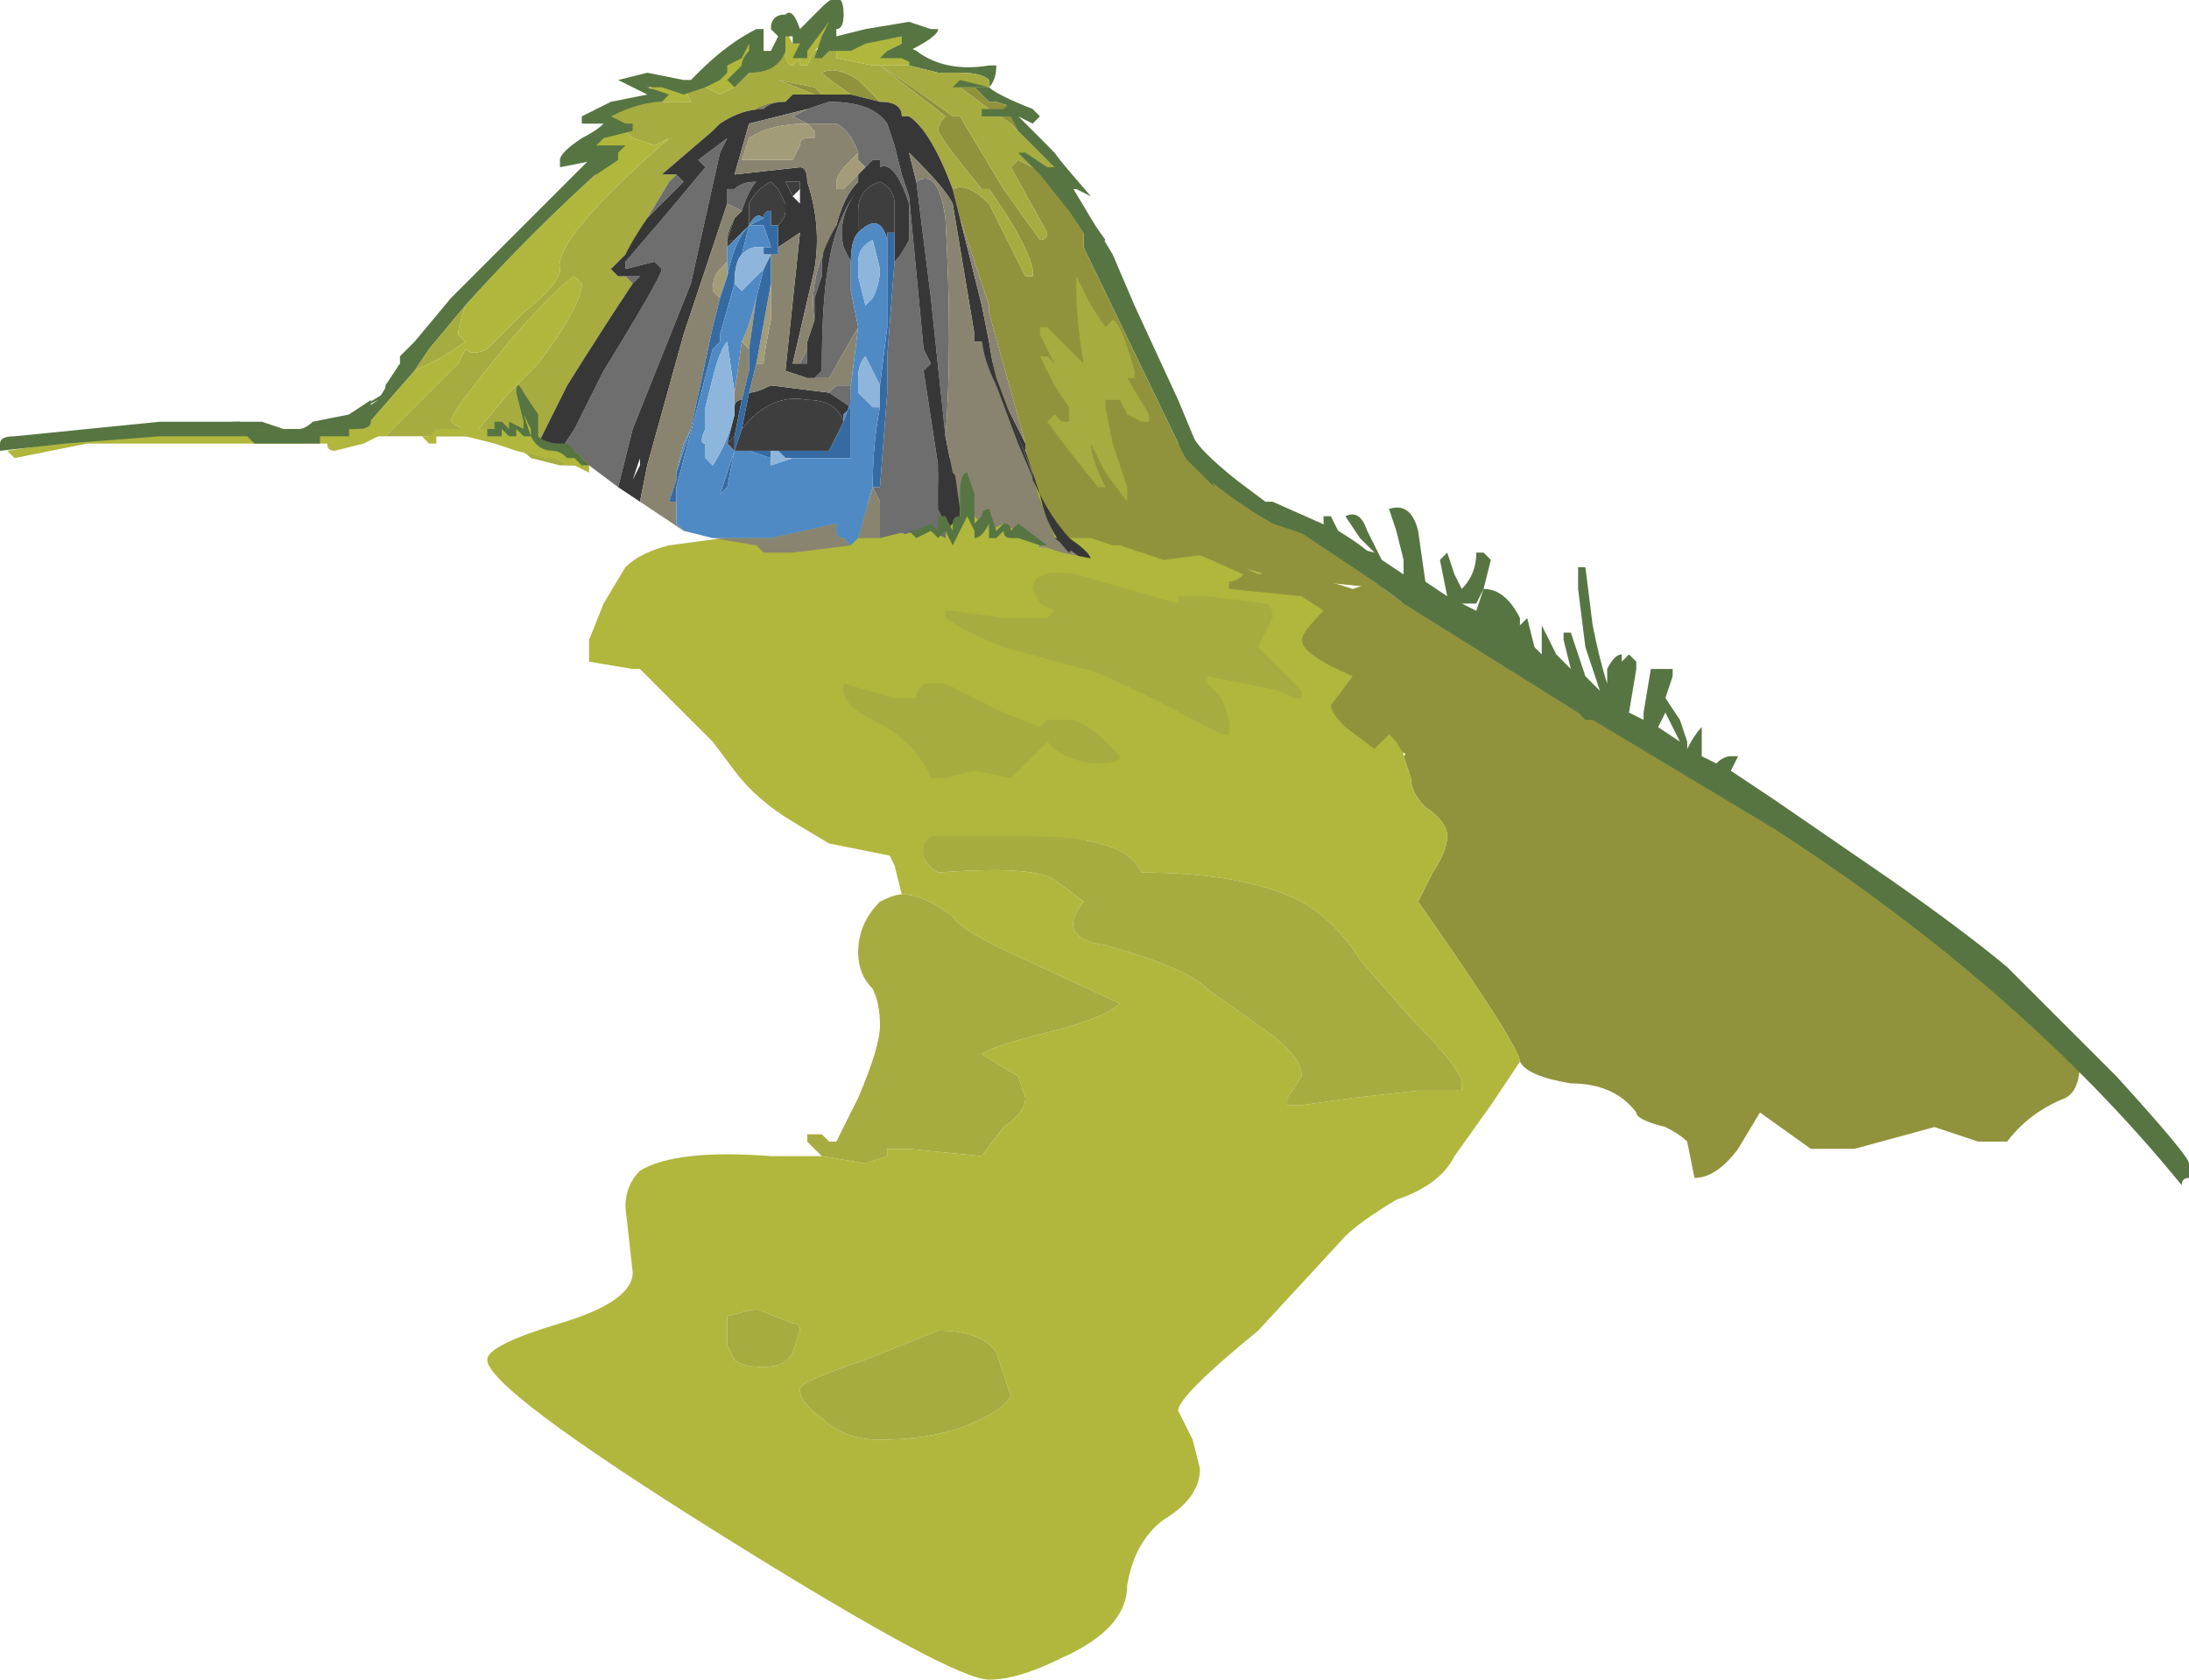 <?xml version="1.0" encoding="UTF-8" standalone="no"?>
<svg xmlns:ffdec="https://www.free-decompiler.com/flash" xmlns:xlink="http://www.w3.org/1999/xlink" ffdec:objectType="frame" height="80.85px" width="105.35px" xmlns="http://www.w3.org/2000/svg">
  <g transform="matrix(1.0, 0.0, 0.0, 1.0, 16.8, 1.75)">
    <use ffdec:characterId="255" height="11.55" transform="matrix(7.0, 0.0, 0.0, 7.0, -16.8, -1.75)" width="15.05" xlink:href="#shape0"/>
  </g>
  <defs>
    <g id="shape0" transform="matrix(1.0, 0.0, 0.0, 1.0, 2.4, 0.25)">
      <path d="M6.65 3.75 L7.05 4.6 Q7.05 4.8 7.0 4.9 L4.55 5.7 3.8 5.65 3.3 5.55 3.05 5.4 Q2.8 5.25 2.65 5.05 L2.5 4.85 2.35 4.7 Q2.1 4.45 2.0 4.35 L1.95 4.35 1.65 4.3 Q1.65 4.25 1.65 4.15 L1.75 3.9 1.9 3.65 Q2.0 3.55 2.2 3.5 L2.95 3.4 3.8 3.15 3.75 3.4 3.9 3.45 4.1 3.5 Q4.15 3.5 4.15 3.45 L4.05 3.05 4.05 3.0 4.15 3.0 4.2 3.35 Q4.25 3.4 4.3 3.45 L4.65 3.5 Q4.75 3.5 5.05 3.6 4.85 3.3 4.75 3.3 L4.3 3.05 4.2 3.05 4.2 3.0 4.3 3.0 4.85 3.2 5.85 3.4 5.7 3.45 5.95 3.6 6.3 3.7 6.65 3.75" fill="#b0b73c" fill-rule="evenodd" stroke="none"/>
      <path d="M5.85 3.4 L5.65 3.0 5.65 2.9 Q5.65 2.8 5.95 3.05 L6.4 3.35 6.85 3.5 7.15 3.8 6.65 3.75 6.3 3.7 5.95 3.6 5.7 3.45 5.85 3.4" fill="#91933c" fill-rule="evenodd" stroke="none"/>
      <path d="M4.15 3.0 L4.15 2.95 Q4.15 2.9 4.2 2.95 L4.2 3.0 4.2 3.05 4.3 3.05 4.75 3.3 Q4.85 3.3 5.05 3.6 4.75 3.5 4.65 3.5 L4.3 3.45 Q4.25 3.4 4.2 3.35 L4.15 3.0" fill="#898470" fill-rule="evenodd" stroke="none"/>
      <path d="M3.8 3.15 L4.05 3.0 4.05 3.05 4.15 3.45 Q4.15 3.5 4.1 3.5 L3.9 3.45 3.75 3.4 3.8 3.15" fill="#6e6e6e" fill-rule="evenodd" stroke="none"/>
      <path d="M1.35 2.8 L1.6 2.9 1.65 2.9 1.65 2.95 1.45 2.95 1.25 2.9 Q1.15 2.8 1.05 2.8 L0.9 2.75 Q0.85 2.7 0.95 2.7 L1.05 2.75 1.1 2.7 1.35 2.8" fill="#a7ac40" fill-rule="evenodd" stroke="none"/>
      <path d="M4.35 2.0 Q4.45 2.4 4.65 2.85 L4.95 3.45 Q5.1 3.55 5.1 3.6 L5.05 3.6 4.85 3.45 4.75 3.25 4.45 2.45 4.35 2.1 4.35 2.0 M4.15 2.9 L4.2 3.25 4.2 3.4 4.15 3.4 4.1 3.45 4.1 3.35 4.05 3.25 4.05 2.9 4.15 2.9 M1.95 2.95 L2.0 2.85 2.0 2.9 1.95 3.0 1.95 2.95" fill="#373737" fill-rule="evenodd" stroke="none"/>
      <path d="M-0.9 2.7 L-0.1 2.7 0.0 2.7 0.1 2.65 0.25 2.65 0.3 2.7 0.1 2.8 -0.1 2.85 Q-0.15 2.85 -0.15 2.8 L-1.8 2.8 -2.3 2.9 -2.35 2.85 -1.35 2.7 -0.9 2.7" fill="#b0b73c" fill-rule="evenodd" stroke="none"/>
      <path d="M0.15 2.55 L0.15 2.55 0.05 2.6 0.1 2.6 -0.1 2.7 -0.9 2.7 -0.85 2.65 -0.8 2.7 -0.8 2.65 -0.6 2.65 -0.45 2.7 -0.35 2.7 Q-0.3 2.7 -0.25 2.65 L0.0 2.6 0.25 2.45 0.2 2.5 0.1 2.55 0.15 2.55 M-0.1 2.7 L-0.05 2.7 0.05 2.7 0.1 2.65 0.0 2.7 -0.1 2.7" fill="#577542" fill-rule="evenodd" stroke="none"/>
      <path d="M3.3 0.0 L3.5 0.05 3.4 0.05 3.3 0.05 3.3 0.0 M3.8 0.05 L3.9 0.1 Q4.1 0.25 4.4 0.2 L4.45 0.2 Q4.45 0.3 4.4 0.35 4.45 0.4 4.7 0.5 L4.75 0.55 4.7 0.6 4.6 0.55 4.85 0.8 5.0 1.0 4.95 1.0 5.25 1.5 5.4 1.85 5.7 2.5 5.95 3.1 5.75 2.9 5.05 1.45 5.05 1.35 4.8 0.95 4.95 0.95 4.75 0.8 4.65 0.7 Q4.55 0.6 4.6 0.5 L4.45 0.45 4.4 0.45 Q4.35 0.4 4.3 0.35 L4.4 0.35 4.4 0.3 Q4.35 0.25 4.2 0.25 L4.1 0.25 4.05 0.25 3.85 0.2 3.85 0.15 3.8 0.05 M0.1 2.7 L0.0 2.65 0.05 2.6 0.2 2.5 0.35 2.25 0.35 2.2 0.45 2.1 0.7 1.8 1.7 0.8 1.75 0.9 Q1.25 1.35 0.8 1.85 L0.55 2.15 0.45 2.3 0.1 2.7 M2.35 0.35 L2.5 0.3 2.4 0.35 2.35 0.35 M2.8 0.15 L3.0 0.1 2.85 0.15 2.8 0.15 M3.05 0.05 L3.1 0.05 3.05 0.05" fill="#577542" fill-rule="evenodd" stroke="none"/>
      <path d="M5.75 2.9 Q5.7 2.9 5.7 3.0 L5.75 3.05 5.75 3.1 6.0 3.55 5.6 3.6 Q5.45 3.55 5.3 3.5 L5.25 3.5 5.1 3.45 4.95 3.45 4.85 3.35 4.75 3.15 4.65 2.85 4.65 2.8 4.4 1.9 4.4 1.85 4.2 1.25 4.15 1.05 Q4.25 1.0 4.4 1.15 L4.65 1.65 4.7 1.65 4.7 1.6 Q4.65 1.4 4.4 1.05 L4.35 1.05 Q4.1 0.75 4.05 0.65 4.05 0.6 4.1 0.55 L3.65 0.2 Q3.95 0.4 4.15 0.55 L4.2 0.55 4.5 1.05 4.75 1.4 Q4.8 1.4 4.8 1.35 L4.55 0.9 4.6 0.85 4.8 0.95 Q4.85 0.95 4.85 0.9 L4.75 0.8 4.95 0.95 4.8 0.95 5.05 1.35 5.05 1.45 5.75 2.9 M4.3 0.35 Q4.35 0.4 4.4 0.45 L4.45 0.45 4.6 0.5 Q4.55 0.6 4.65 0.7 L4.55 0.6 4.4 0.5 4.2 0.35 4.3 0.35 M4.1 0.25 L4.05 0.25 4.1 0.25 M3.45 0.4 Q3.3 0.3 3.25 0.25 3.35 0.2 3.5 0.3 L3.65 0.45 3.45 0.4 M3.2 0.4 L2.95 0.3 3.2 0.35 3.25 0.4 3.2 0.4 M4.7 3.05 L4.7 3.0 4.7 3.05" fill="#91933c" fill-rule="evenodd" stroke="none"/>
      <path d="M5.25 3.5 L5.1 3.45 5.25 3.5 M4.95 3.45 L4.85 3.45 4.75 3.2 4.7 3.05 4.75 3.15 4.85 3.35 4.95 3.45 M1.3 2.8 L1.25 2.8 1.0 2.75 0.25 2.75 0.75 2.25 0.8 2.15 Q0.85 2.2 0.95 2.15 L1.2 1.9 Q1.45 1.7 1.45 1.6 1.4 1.4 2.2 0.7 L2.1 0.75 1.95 0.7 Q1.85 0.6 1.8 0.6 L1.75 0.6 Q1.75 0.5 2.05 0.45 L2.35 0.45 2.3 0.35 2.35 0.35 2.4 0.35 2.45 0.35 2.55 0.4 2.65 0.35 2.85 0.15 3.0 0.1 Q3.0 0.2 3.05 0.2 L3.1 0.15 3.1 0.2 3.15 0.2 3.2 0.1 3.3 0.05 3.4 0.05 3.35 0.1 3.35 0.15 3.6 0.2 3.85 0.2 4.05 0.25 4.1 0.25 4.2 0.25 Q4.35 0.25 4.4 0.3 L4.4 0.35 4.3 0.35 4.2 0.35 4.4 0.5 4.55 0.6 4.65 0.7 4.75 0.8 4.85 0.9 Q4.85 0.95 4.8 0.95 L4.6 0.85 4.55 0.9 4.8 1.35 Q4.8 1.4 4.75 1.4 L4.5 1.05 4.2 0.55 4.15 0.55 Q3.95 0.4 3.65 0.2 L4.1 0.55 Q4.05 0.6 4.05 0.65 4.1 0.75 4.35 1.05 L4.4 1.05 Q4.65 1.4 4.7 1.6 L4.7 1.65 4.65 1.65 4.4 1.15 Q4.25 1.0 4.15 1.05 4.0 0.65 3.85 0.55 L3.8 0.55 Q3.8 0.45 3.65 0.45 L3.5 0.3 Q3.35 0.2 3.25 0.25 3.3 0.3 3.45 0.4 L3.25 0.4 3.2 0.35 2.95 0.3 3.2 0.4 3.05 0.4 3.0 0.45 Q2.9 0.45 2.85 0.5 2.7 0.5 2.55 0.6 L2.5 0.65 2.15 0.95 2.25 0.95 2.2 1.0 1.9 1.5 1.8 1.6 1.85 1.65 1.9 1.65 1.95 1.7 Q1.75 2.0 1.5 2.4 L1.3 2.8 M2.2 0.7 L2.2 0.7 M1.55 1.65 Q1.45 1.7 1.1 2.1 L0.9 2.35 Q0.7 2.6 0.7 2.65 L0.85 2.75 1.1 2.45 1.3 2.25 Q1.6 1.85 1.6 1.7 L1.55 1.65 M0.8 1.85 Q0.75 2.0 0.75 2.05 L0.8 2.1 0.65 2.2 Q0.55 2.25 0.45 2.3 L0.55 2.15 0.8 1.85" fill="#a7ac40" fill-rule="evenodd" stroke="none"/>
      <path d="M4.05 3.0 L4.05 3.1 Q3.85 3.15 3.85 3.4 L3.65 3.45 3.65 3.2 3.6 3.1 3.65 3.1 3.7 2.45 3.7 2.2 3.75 1.55 Q3.8 1.5 3.85 1.4 L3.85 1.15 Q3.75 0.85 3.65 0.9 L3.65 0.85 3.6 0.85 Q3.55 0.9 3.5 0.95 L3.55 0.9 3.5 0.85 3.5 0.8 Q3.45 0.65 3.35 0.6 L3.15 0.6 3.05 0.55 3.15 0.5 3.3 0.45 Q3.6 0.45 3.7 0.6 L3.75 0.75 3.8 0.95 3.85 1.1 3.95 2.15 4.0 2.25 3.95 2.3 4.05 2.95 4.05 3.0 M1.85 3.1 L1.65 2.95 1.45 2.85 1.55 2.7 1.75 2.3 Q2.15 1.65 2.15 1.6 L2.1 1.55 1.9 1.6 1.9 1.55 2.2 1.2 2.45 0.9 2.4 0.85 2.6 0.7 2.55 0.8 2.35 1.7 1.95 2.7 1.85 3.1 M3.9 1.0 Q4.05 0.9 4.1 1.25 4.15 2.15 4.1 2.75 L4.0 1.8 3.9 1.0 M3.35 1.3 Q3.25 1.4 3.25 1.6 L3.25 1.65 3.2 1.8 3.2 1.95 Q3.15 1.65 3.35 1.3 M3.15 2.1 L3.15 2.25 3.1 2.25 3.15 2.15 3.15 2.1 M3.15 2.35 L3.2 2.35 3.25 2.3 Q3.25 1.8 3.3 1.55 3.35 1.25 3.5 1.05 3.35 1.25 3.4 1.45 L3.45 1.55 Q3.45 1.6 3.45 1.75 L3.5 2.0 3.3 2.35 Q3.2 2.35 3.15 2.35 M3.3 2.45 L3.35 2.4 3.45 2.4 3.45 2.55 3.3 2.45 M1.9 1.65 L2.0 1.65 1.95 1.7 1.9 1.65 M1.9 1.5 L2.2 1.0 2.25 0.95 2.3 1.0 2.05 1.25 Q1.95 1.4 1.9 1.5 M2.6 1.15 L2.6 1.05 2.65 1.05 Q2.7 1.0 2.8 1.0 2.75 1.05 2.7 1.2 L2.6 1.15" fill="#6e6e6e" fill-rule="evenodd" stroke="none"/>
      <path d="M4.15 3.0 L4.05 3.0 4.05 2.95 3.95 2.3 4.0 2.25 3.95 2.15 3.85 1.1 3.8 0.95 3.75 0.75 3.7 0.6 Q3.6 0.45 3.3 0.45 L3.15 0.5 2.75 0.6 2.65 0.95 3.1 0.9 Q3.15 0.9 3.15 1.0 3.25 1.3 3.2 1.6 L3.05 2.25 3.1 2.25 3.15 2.25 3.15 2.1 3.2 1.95 3.2 1.8 3.25 1.65 3.25 1.6 Q3.25 1.4 3.35 1.3 3.4 1.1 3.5 1.0 L3.5 0.95 Q3.55 0.9 3.6 0.85 L3.65 0.85 3.65 0.9 Q3.75 0.85 3.85 1.15 L3.85 1.4 Q3.8 1.5 3.75 1.55 L3.75 1.35 3.75 1.15 Q3.75 1.05 3.65 1.0 3.5 1.05 3.5 1.2 L3.5 1.35 Q3.45 1.4 3.45 1.55 L3.4 1.45 Q3.35 1.25 3.5 1.05 3.35 1.25 3.3 1.55 3.25 1.8 3.25 2.3 L3.2 2.35 3.15 2.35 3.0 2.3 3.1 1.35 2.95 1.45 2.95 1.35 2.95 1.3 Q3.0 1.25 3.0 1.2 L3.0 1.15 2.95 1.05 2.9 1.0 Q2.8 1.05 2.75 1.15 L2.75 1.3 2.65 1.4 2.6 1.4 2.65 1.25 2.7 1.2 Q2.75 1.05 2.8 1.0 2.7 1.0 2.65 1.05 L2.6 1.05 2.6 1.15 2.3 2.05 2.05 2.95 2.0 3.2 1.85 3.1 1.95 2.7 2.35 1.7 2.55 0.8 2.6 0.7 2.4 0.85 2.45 0.9 2.2 1.2 1.9 1.55 1.9 1.6 2.1 1.55 2.15 1.6 Q2.15 1.65 1.75 2.3 L1.55 2.7 1.45 2.85 1.3 2.8 1.5 2.4 Q1.75 2.0 1.95 1.7 L2.0 1.65 1.9 1.65 1.85 1.65 1.8 1.6 1.9 1.5 Q1.95 1.4 2.05 1.25 L2.3 1.0 2.25 0.95 2.15 0.95 2.5 0.65 2.55 0.6 Q2.7 0.5 2.85 0.5 L2.8 0.5 Q2.9 0.45 3.0 0.45 L3.05 0.4 3.25 0.4 3.45 0.4 3.65 0.45 Q3.8 0.45 3.8 0.55 L3.85 0.55 Q4.0 0.65 4.15 1.05 L4.2 1.25 4.35 1.85 4.4 2.1 4.45 2.4 4.65 2.8 4.65 2.85 4.6 2.75 4.35 2.1 4.3 2.1 4.3 2.05 4.15 1.15 Q4.1 1.05 3.9 0.85 L3.85 0.8 3.9 1.0 4.0 1.8 4.1 2.75 4.15 3.0 M3.1 1.05 L3.1 1.0 Q3.05 1.0 3.0 1.0 L3.05 1.1 3.1 1.15 3.1 1.05 M2.7 2.5 L2.65 2.75 2.6 2.8 2.65 2.6 2.65 2.55 Q2.65 2.5 2.7 2.5 M2.7 2.7 L2.75 2.45 Q2.8 2.45 2.9 2.4 L3.3 2.45 3.45 2.55 3.4 2.6 3.4 2.65 Q3.35 2.5 3.15 2.5 2.9 2.45 2.7 2.7 M3.7 1.45 L3.7 1.4 3.7 1.45 M3.35 2.9 L3.35 2.9 M2.6 1.5 L2.6 1.45 2.6 1.5 M2.0 2.9 L1.95 3.05 2.0 2.95 2.0 2.9" fill="#373737" fill-rule="evenodd" stroke="none"/>
      <path d="M4.85 3.45 L4.75 3.4 Q4.55 3.15 4.2 3.1 L4.2 3.05 4.15 3.0 4.1 2.75 Q4.15 2.15 4.1 1.25 4.05 0.9 3.9 1.0 L3.85 0.8 3.9 0.85 Q4.1 1.05 4.15 1.15 L4.3 2.05 4.3 2.1 4.35 2.1 4.6 2.75 4.7 3.0 4.7 3.05 4.75 3.2 4.85 3.45 M3.65 3.45 L3.5 3.45 3.6 3.1 3.65 3.2 3.65 3.45 M3.45 3.5 L3.05 3.55 2.85 3.55 2.8 3.5 2.5 3.45 2.9 3.45 3.35 3.35 3.35 3.4 Q3.35 3.45 3.4 3.45 L3.45 3.5 M2.3 3.4 L2.0 3.2 2.05 2.95 2.3 2.05 2.6 1.15 2.7 1.2 2.65 1.25 Q2.6 1.35 2.6 1.4 L2.6 1.45 2.6 1.5 2.6 1.55 2.55 1.6 Q2.5 1.65 2.5 1.75 L2.55 1.8 2.5 2.0 2.35 2.7 2.3 2.8 2.25 3.0 2.25 3.05 2.2 3.2 2.25 3.2 2.25 3.1 2.25 3.35 2.3 3.4 M4.2 1.25 L4.4 1.85 4.4 1.9 4.65 2.8 4.45 2.4 4.4 2.1 4.35 1.85 4.2 1.25 M3.15 0.5 L3.05 0.55 3.15 0.6 3.35 0.6 Q3.45 0.65 3.5 0.8 L3.45 0.85 Q3.35 0.95 3.35 1.0 L3.35 1.05 3.4 1.05 3.5 0.95 3.5 1.0 Q3.4 1.1 3.35 1.3 3.15 1.65 3.2 1.95 L3.15 2.1 3.15 2.15 3.1 2.25 3.05 2.25 3.2 1.6 Q3.25 1.3 3.15 1.0 3.15 0.9 3.1 0.9 L2.65 0.95 2.75 0.6 3.15 0.5 M3.0 0.45 L3.05 0.4 3.0 0.45 Q2.9 0.45 2.8 0.5 L2.85 0.5 Q2.9 0.45 3.0 0.45 M3.05 0.4 L3.2 0.4 3.25 0.4 3.05 0.4 M3.15 0.6 Q2.9 0.6 2.75 0.7 L2.7 0.85 3.05 0.85 3.1 0.75 Q3.1 0.7 3.15 0.7 L3.2 0.7 3.2 0.65 3.15 0.6 M2.75 2.15 L2.75 2.3 2.7 2.5 Q2.65 2.5 2.65 2.55 L2.65 2.45 2.7 2.1 2.75 2.15 M2.75 2.45 L2.8 2.25 2.85 2.25 Q2.85 2.2 2.9 1.95 L2.9 1.7 2.9 1.5 2.95 1.5 2.95 1.45 3.1 1.35 3.0 2.3 3.15 2.35 Q3.2 2.35 3.3 2.35 L3.5 2.0 3.45 2.4 3.35 2.4 3.3 2.45 2.9 2.4 Q2.8 2.45 2.75 2.45" fill="#898470" fill-rule="evenodd" stroke="none"/>
      <path d="M3.5 0.8 L3.5 0.85 3.55 0.9 3.5 0.95 3.4 1.05 3.35 1.05 3.35 1.0 Q3.35 0.95 3.45 0.85 L3.5 0.8 M3.15 0.6 L3.2 0.65 3.2 0.7 3.15 0.7 Q3.1 0.7 3.1 0.75 L3.05 0.85 2.7 0.85 2.75 0.7 Q2.9 0.6 3.15 0.6 M2.8 1.8 L2.75 2.15 2.7 2.1 Q2.75 2.0 2.8 1.8 M2.8 2.25 L2.9 1.7 2.9 1.95 Q2.85 2.2 2.85 2.25 L2.8 2.25 M2.55 1.8 L2.5 1.75 Q2.5 1.65 2.55 1.6 L2.6 1.55 2.6 1.65 2.55 1.8" fill="#a39c78" fill-rule="evenodd" stroke="none"/>
      <path d="M3.05 1.1 L3.0 1.0 Q3.05 1.0 3.1 1.0 L3.1 1.05 3.05 1.1 M2.95 1.35 L2.95 1.3 2.9 1.3 2.9 1.2 Q2.85 1.2 2.85 1.25 2.8 1.2 2.75 1.3 L2.75 1.15 Q2.8 1.05 2.9 1.0 L2.95 1.05 3.0 1.15 3.0 1.2 Q3.0 1.25 2.95 1.3 L2.95 1.35 M2.65 2.75 L2.65 2.85 2.7 2.7 Q2.9 2.45 3.15 2.5 3.35 2.5 3.4 2.65 L3.3 2.85 2.95 2.85 2.8 2.85 2.75 2.85 2.65 2.85 2.6 2.8 2.65 2.75 M3.5 1.35 L3.5 1.2 Q3.5 1.05 3.65 1.0 3.75 1.05 3.75 1.15 L3.75 1.35 3.7 1.35 3.7 1.4 Q3.65 1.2 3.5 1.35 M3.4 2.9 L3.35 2.9 3.3 2.9 3.4 2.9 M2.65 1.25 L2.6 1.4 2.65 1.4 2.6 1.45 2.6 1.4 Q2.6 1.35 2.65 1.25" fill="#3e3e3e" fill-rule="evenodd" stroke="none"/>
      <path d="M3.75 1.55 L3.7 2.2 3.7 2.45 3.65 3.1 3.6 3.1 Q3.6 2.8 3.65 2.55 L3.65 2.4 3.7 2.0 3.7 1.45 3.7 1.4 3.7 1.35 3.75 1.35 3.75 1.55 M2.85 1.25 Q2.85 1.2 2.9 1.2 L2.9 1.3 2.95 1.3 2.95 1.35 2.95 1.45 2.95 1.5 2.9 1.5 2.9 1.7 2.8 2.25 2.75 2.45 2.7 2.7 2.65 2.85 2.65 2.75 2.7 2.5 2.75 2.3 2.75 2.15 2.8 1.8 2.85 1.6 2.9 1.5 2.85 1.5 2.85 1.45 2.9 1.45 2.85 1.3 2.75 1.3 2.85 1.25 M2.65 2.85 L2.6 3.1 2.55 3.15 2.65 2.85 M3.4 2.65 L3.45 2.5 3.45 2.9 3.4 2.9 3.3 2.9 3.0 2.9 2.95 2.85 2.9 2.85 2.9 2.9 2.75 2.85 2.8 2.85 2.95 2.85 3.3 2.85 3.4 2.65 M2.7 1.5 Q2.65 1.55 2.65 1.7 L2.55 2.05 2.55 2.1 2.5 2.15 2.25 3.1 2.25 3.2 2.2 3.2 2.25 3.05 2.25 3.0 2.35 2.7 2.5 2.0 2.55 1.8 2.6 1.65 Q2.65 1.4 2.75 1.3 L2.7 1.5" fill="#356ba2" fill-rule="evenodd" stroke="none"/>
      <path d="M3.5 3.45 L3.45 3.5 3.4 3.45 Q3.35 3.45 3.35 3.4 L3.35 3.35 2.9 3.45 2.5 3.45 2.3 3.4 2.25 3.35 2.25 3.1 2.5 2.15 2.55 2.1 2.55 2.05 2.65 1.7 2.7 1.75 2.85 1.6 2.8 1.8 Q2.75 2.0 2.7 2.1 L2.65 2.45 2.6 2.1 Q2.55 2.15 2.5 2.35 L2.45 2.55 2.45 2.7 Q2.4 2.8 2.45 2.8 L2.45 2.9 2.5 2.95 Q2.6 2.8 2.65 2.6 L2.6 2.8 2.65 2.85 2.55 3.15 2.6 3.1 2.65 2.85 2.75 2.85 2.9 2.9 2.9 2.95 3.05 2.9 3.0 2.9 3.3 2.9 3.35 2.9 3.4 2.9 3.45 2.9 3.45 2.5 3.4 2.65 3.4 2.6 3.45 2.55 3.45 2.4 3.5 2.0 3.45 1.75 Q3.45 1.6 3.45 1.55 3.45 1.4 3.5 1.35 3.65 1.2 3.7 1.4 L3.7 1.45 3.7 2.0 3.65 2.4 3.55 2.2 Q3.5 2.25 3.5 2.35 L3.5 2.45 3.6 2.55 3.65 2.55 Q3.6 2.8 3.6 3.1 L3.5 3.45 M2.75 1.3 Q2.8 1.2 2.85 1.25 L2.75 1.3 2.85 1.3 2.9 1.45 2.85 1.45 2.85 1.5 2.85 1.45 2.8 1.45 Q2.75 1.45 2.7 1.5 L2.75 1.3 Q2.65 1.4 2.6 1.65 L2.6 1.55 2.6 1.5 2.6 1.45 2.65 1.4 2.75 1.3 M2.95 1.45 L2.95 1.35 2.95 1.45 M3.5 1.55 L3.5 1.65 3.55 1.85 3.6 1.8 Q3.65 1.7 3.65 1.6 L3.6 1.4 Q3.5 1.45 3.5 1.55 M3.35 2.9 L3.35 2.9 M2.95 2.85 L2.8 2.85 2.95 2.85 M2.35 2.7 L2.25 3.0 2.3 2.8 2.35 2.7" fill="#508ac5" fill-rule="evenodd" stroke="none"/>
      <path d="M2.85 1.5 L2.9 1.5 2.85 1.6 2.7 1.75 2.65 1.7 Q2.65 1.55 2.7 1.5 2.75 1.45 2.8 1.45 L2.85 1.45 2.85 1.5 M3.5 1.55 Q3.5 1.45 3.6 1.4 L3.65 1.6 Q3.65 1.7 3.6 1.8 L3.55 1.85 3.5 1.65 3.5 1.55 M3.65 2.4 L3.65 2.55 3.6 2.55 3.5 2.45 3.5 2.35 Q3.5 2.25 3.55 2.2 L3.65 2.4 M3.0 2.9 L3.05 2.9 2.9 2.95 2.9 2.9 2.9 2.85 2.95 2.85 3.0 2.9 M2.65 2.6 Q2.6 2.8 2.5 2.95 L2.45 2.9 2.45 2.8 Q2.4 2.8 2.45 2.7 L2.45 2.55 2.5 2.35 Q2.55 2.15 2.6 2.1 L2.65 2.45 2.65 2.55 2.65 2.6" fill="#8eb5db" fill-rule="evenodd" stroke="none"/>
      <path d="M3.1 0.15 L3.2 0.0 3.3 -0.1 3.35 -0.05 3.3 0.0 3.2 0.1 3.15 0.2 3.1 0.2 3.1 0.15 3.05 0.2 Q3.0 0.2 3.0 0.1 L3.0 -0.05 3.05 0.05 3.1 0.05 3.1 0.15 M3.5 0.05 L3.8 0.0 3.85 0.0 3.8 0.05 3.7 0.1 3.85 0.15 3.85 0.2 3.6 0.2 3.35 0.15 3.35 0.1 3.4 0.05 3.5 0.05 M0.25 2.75 L0.15 2.75 0.1 2.7 0.45 2.3 Q0.55 2.25 0.65 2.2 L0.8 2.1 0.75 2.05 Q0.75 2.0 0.8 1.85 1.25 1.35 1.75 0.9 L1.7 0.8 1.65 0.75 1.8 0.6 Q1.85 0.6 1.95 0.7 L2.1 0.75 2.2 0.7 2.2 0.7 Q1.4 1.4 1.45 1.6 1.45 1.7 1.2 1.9 L0.95 2.15 Q0.85 2.2 0.8 2.15 L0.75 2.25 0.25 2.75 M1.75 0.6 Q1.75 0.5 1.9 0.45 L2.1 0.4 2.05 0.3 2.3 0.35 2.35 0.45 2.05 0.45 Q1.75 0.5 1.75 0.6 M2.5 0.3 L2.8 0.0 2.8 0.15 2.85 0.15 2.65 0.35 2.55 0.4 2.45 0.35 2.4 0.35 2.5 0.3 M1.55 1.65 L1.6 1.7 Q1.6 1.85 1.3 2.25 L1.1 2.45 0.85 2.75 0.7 2.65 Q0.7 2.6 0.9 2.35 L1.1 2.1 Q1.45 1.7 1.55 1.65" fill="#b0b73c" fill-rule="evenodd" stroke="none"/>
      <path d="M2.8 -0.05 L2.85 -0.05 2.85 0.1 2.9 0.1 2.95 0.0 2.9 -0.05 Q2.9 -0.15 3.0 -0.15 3.05 -0.2 3.1 -0.05 L3.25 -0.2 Q3.4 -0.35 3.4 -0.15 3.4 -0.05 3.35 -0.05 L3.35 0.0 3.55 -0.05 3.85 -0.1 4.0 -0.05 4.05 -0.05 Q4.05 0.0 3.85 0.1 L3.9 0.1 3.95 0.15 3.95 0.2 3.9 0.2 3.8 0.15 3.65 0.15 3.7 0.1 3.8 0.05 3.8 0.0 3.55 0.05 3.45 0.1 3.3 0.1 3.25 0.15 3.2 0.15 3.25 0.0 3.3 -0.1 3.15 0.1 3.15 0.15 3.05 0.15 3.1 0.05 3.05 0.05 3.05 0.0 3.0 0.0 3.0 0.1 Q2.95 0.25 2.75 0.25 L2.65 0.35 2.6 0.3 2.7 0.2 Q2.7 0.15 2.75 0.1 L2.75 0.05 2.7 0.15 2.6 0.2 2.6 0.25 2.55 0.3 2.45 0.35 2.3 0.4 2.15 0.35 2.05 0.35 2.2 0.4 2.15 0.45 Q2.0 0.45 1.8 0.55 L1.9 0.6 1.95 0.6 1.95 0.65 1.75 0.7 1.7 0.75 1.9 0.75 1.85 0.8 1.85 0.85 1.7 0.95 1.65 0.95 1.7 0.85 1.45 0.9 1.45 0.85 Q1.45 0.8 1.6 0.7 1.7 0.65 1.75 0.6 L1.6 0.6 1.6 0.55 1.8 0.45 2.05 0.4 1.85 0.3 2.05 0.25 2.3 0.3 2.35 0.3 2.4 0.25 Q2.6 0.05 2.8 -0.05 M5.8 2.75 Q5.85 2.85 6.1 3.05 L6.3 3.2 6.35 3.2 6.8 3.4 Q7.05 3.55 7.1 3.65 L6.65 3.45 6.35 3.35 Q6.0 3.15 5.75 2.9 L5.7 2.8 5.75 2.8 5.75 2.75 5.8 2.75 M4.4 0.35 L4.15 0.35 4.2 0.3 4.4 0.35 M4.6 0.55 L4.8 0.75 5.1 1.1 5.0 1.05 4.95 1.05 5.2 1.4 5.15 1.45 5.15 1.55 5.05 1.35 4.95 1.2 4.75 0.95 4.6 0.8 4.65 0.8 4.8 0.9 4.85 0.9 4.6 0.65 4.55 0.55 4.35 0.55 4.35 0.5 Q4.4 0.5 4.45 0.5 L4.5 0.5 4.55 0.45 4.7 0.5 4.7 0.55 4.6 0.55 M0.25 2.4 L0.35 2.25 0.3 2.45 0.25 2.45 0.25 2.4 M0.0 2.6 L0.15 2.5 0.15 2.65 Q0.15 2.7 0.05 2.7 L0.0 2.7 0.0 2.75 -0.2 2.75 -0.2 2.8 -0.65 2.8 -0.7 2.75 -1.3 2.75 -1.95 2.8 -2.4 2.85 -2.4 2.8 Q-2.4 2.75 -2.3 2.75 L-1.3 2.65 -0.75 2.65 -0.65 2.7 -0.15 2.7 -0.15 2.65 0.0 2.65 0.0 2.6 M0.15 2.5 L0.2 2.5 0.15 2.5" fill="#577542" fill-rule="evenodd" stroke="none"/>
      <path d="M4.35 1.95 L4.45 2.35 4.75 3.15 Q4.85 3.35 5.0 3.5 L4.95 3.55 Q4.8 3.4 4.75 3.15 L4.6 2.8 4.45 2.4 Q4.35 2.2 4.35 2.05 L4.35 1.95" fill="#373737" fill-rule="evenodd" stroke="none"/>
      <path d="M5.2 2.0 L5.25 1.95 Q5.3 1.95 5.4 2.3 L5.4 2.35 5.35 2.35 5.5 2.6 5.5 2.65 5.45 2.65 5.35 2.6 5.3 2.5 5.2 2.5 5.2 2.55 5.25 2.8 5.35 3.1 5.35 3.2 5.2 3.0 5.1 2.8 Q5.1 2.9 5.2 3.1 L5.15 3.1 4.95 2.85 4.8 2.65 4.85 2.6 4.9 2.65 4.95 2.65 4.95 2.55 4.85 2.4 4.75 2.2 4.8 2.2 4.85 2.25 4.75 2.05 4.75 2.0 4.8 2.0 5.05 2.25 Q5.0 1.95 5.0 1.75 L5.0 1.65 5.1 1.85 5.2 2.0" fill="#a7ac40" fill-rule="evenodd" stroke="none"/>
      <path d="M7.25 4.95 L7.3 4.9 7.1 4.1 Q7.1 3.65 7.9 4.15 L10.75 5.95 11.9 7.05 Q11.9 7.25 11.8 7.3 11.55 7.4 11.4 7.6 L11.2 7.6 10.9 7.5 10.35 7.65 10.05 7.65 9.7 7.4 9.55 7.65 Q9.4 7.85 9.25 7.85 L9.2 7.6 Q9.15 7.55 9.05 7.5 8.85 7.45 8.85 7.4 8.7 7.2 8.4 7.2 8.1 7.15 8.05 7.05 8.05 6.95 7.35 5.95 L7.45 5.75 Q7.55 5.6 7.55 5.5 7.55 5.4 7.4 5.3 7.3 5.2 7.3 5.1 L7.25 4.95" fill="#91933c" fill-rule="evenodd" stroke="none"/>
      <path d="M8.05 7.05 L7.85 7.35 7.6 7.7 Q7.5 7.9 7.2 8.0 6.95 8.15 6.85 8.25 L6.25 8.9 Q5.7 9.35 5.7 9.45 L5.8 9.65 5.85 9.85 Q5.85 10.05 5.6 10.2 5.4 10.35 5.35 10.65 5.35 10.95 4.9 11.15 4.6 11.3 4.4 11.3 4.15 11.3 2.55 10.3 0.95 9.3 0.95 9.1 0.95 9.0 1.45 8.85 1.95 8.7 1.95 8.5 L1.9 8.05 Q1.9 7.9 2.0 7.8 2.25 7.65 2.9 7.7 L3.25 7.7 3.55 7.75 3.7 7.7 3.7 7.65 3.85 7.65 4.35 7.7 4.5 7.5 Q4.65 7.4 4.65 7.3 L4.6 7.15 4.35 7.0 Q4.4 6.95 4.8 6.85 5.2 6.75 5.3 6.65 L4.65 6.35 Q4.2 6.15 4.15 6.05 3.95 5.9 3.8 5.9 L3.75 5.7 3.6 5.4 3.75 5.55 3.95 5.55 3.95 5.6 Q3.95 5.7 4.05 5.75 4.7 5.7 4.85 5.8 L5.05 5.95 Q4.85 6.2 5.2 6.25 5.75 6.4 5.9 6.55 L6.25 6.8 Q6.55 7.0 6.55 7.15 L6.45 7.3 Q6.45 7.4 6.45 7.35 L6.55 7.35 6.9 7.3 7.35 7.25 7.65 7.25 7.65 7.2 Q7.65 7.1 7.3 6.75 L6.95 6.35 Q6.8 6.1 6.55 5.95 6.15 5.75 5.45 5.75 5.4 5.65 5.3 5.6 5.1 5.5 4.65 5.5 L4.7 5.45 5.3 5.4 Q5.4 5.4 6.15 5.15 L6.35 5.1 6.3 5.05 Q7.0 4.8 7.15 4.8 7.25 4.85 7.25 4.95 L7.3 5.1 Q7.3 5.2 7.4 5.3 7.55 5.4 7.55 5.5 7.55 5.6 7.45 5.75 L7.35 5.95 Q8.05 6.95 8.05 7.05 M3.65 9.65 Q4.0 9.65 4.25 9.55 4.5 9.45 4.55 9.35 L4.45 9.05 Q4.35 8.9 4.05 8.9 L3.55 9.1 Q3.1 9.25 3.1 9.3 3.1 9.4 3.25 9.5 3.4 9.65 3.65 9.65 M3.05 9.05 L3.1 8.9 Q3.1 8.85 3.05 8.85 L2.8 8.75 2.6 8.8 2.6 9.0 2.65 9.1 Q2.7 9.15 2.85 9.15 3.0 9.15 3.05 9.05" fill="#b0b73c" fill-rule="evenodd" stroke="none"/>
      <path d="M3.25 7.7 L3.15 7.6 3.15 7.55 3.25 7.55 3.3 7.6 3.35 7.6 3.5 7.3 Q3.65 6.95 3.65 6.8 3.65 6.65 3.6 6.55 3.5 6.45 3.5 6.3 3.5 6.1 3.65 5.95 3.75 5.9 3.8 5.9 3.95 5.9 4.15 6.05 4.2 6.15 4.65 6.35 L5.3 6.65 Q5.2 6.75 4.8 6.85 4.4 6.95 4.35 7.0 L4.6 7.15 4.65 7.3 Q4.65 7.4 4.5 7.5 L4.35 7.7 3.85 7.65 3.7 7.65 3.7 7.7 3.55 7.75 3.25 7.7 M3.95 5.55 L4.0 5.5 4.65 5.5 Q5.1 5.5 5.3 5.6 5.4 5.65 5.45 5.75 6.15 5.75 6.55 5.95 6.8 6.1 6.95 6.35 L7.3 6.75 Q7.65 7.1 7.65 7.2 L7.65 7.25 7.35 7.25 6.9 7.3 6.55 7.35 6.45 7.35 Q6.45 7.4 6.45 7.3 L6.55 7.15 Q6.55 7.0 6.25 6.8 L5.9 6.55 Q5.75 6.4 5.2 6.25 4.85 6.2 5.05 5.95 L4.85 5.8 Q4.7 5.7 4.05 5.75 3.95 5.7 3.95 5.6 L3.95 5.55 M3.05 9.05 Q3.0 9.15 2.85 9.15 2.7 9.15 2.65 9.1 L2.6 9.0 2.6 8.8 2.8 8.75 3.05 8.85 Q3.1 8.85 3.1 8.9 L3.05 9.05 M3.65 9.65 Q3.4 9.65 3.25 9.5 3.1 9.4 3.1 9.3 3.1 9.25 3.55 9.1 L4.05 8.9 Q4.35 8.9 4.45 9.05 L4.55 9.35 Q4.5 9.45 4.25 9.55 4.0 9.65 3.65 9.65" fill="#a7ac40" fill-rule="evenodd" stroke="none"/>
      <path d="M3.75 3.45 Q3.85 3.4 4.0 3.4 L4.1 3.45 4.1 3.4 4.15 3.35 4.2 3.35 4.2 3.25 4.3 3.3 4.35 3.35 4.4 3.3 4.4 3.4 4.5 3.35 4.75 3.5 4.9 3.55 5.15 3.6 5.25 3.6 5.25 3.65 5.0 3.65 4.95 3.6 4.75 3.5 4.7 3.55 4.7 3.5 4.65 3.55 4.6 3.5 4.2 3.5 4.2 3.55 4.15 3.5 4.15 3.55 4.05 3.5 4.05 3.55 3.95 3.5 Q3.9 3.45 3.85 3.45 L3.8 3.5 3.75 3.5 3.75 3.45 M1.25 2.6 L1.25 2.75 1.55 2.85 1.65 2.95 1.65 3.0 1.55 2.95 1.5 2.95 1.4 2.9 1.35 2.9 1.15 2.85 1.0 2.8 0.8 2.75 0.6 2.75 0.6 2.8 0.55 2.8 0.5 2.75 0.55 2.75 0.6 2.7 1.2 2.7 1.2 2.6 1.25 2.6" fill="#b0b73c" fill-rule="evenodd" stroke="none"/>
      <path d="M6.3 4.1 L6.25 4.2 6.55 4.5 6.55 4.55 6.5 4.55 6.4 4.5 5.9 4.4 5.9 4.45 6.0 4.55 6.05 4.7 6.05 4.8 6.0 4.8 Q5.15 4.35 5.05 4.35 L4.5 4.2 Q4.25 4.1 4.1 4.0 L4.1 3.95 4.15 3.95 4.5 4.0 4.8 4.0 4.85 3.95 4.75 3.9 4.7 3.8 Q4.7 3.65 5.0 3.7 L5.7 3.9 5.7 3.85 5.9 3.85 6.3 3.9 Q6.35 3.9 6.35 4.0 L6.3 4.1 M4.95 4.7 Q5.05 4.7 5.2 4.85 L5.3 4.95 Q5.3 5.0 5.15 5.0 5.0 5.0 4.85 4.9 L4.8 4.85 4.55 5.1 4.3 5.05 4.1 5.1 4.0 5.1 Q3.9 4.85 3.6 4.7 3.4 4.6 3.4 4.5 L3.4 4.45 3.75 4.55 3.9 4.55 Q3.9 4.5 3.95 4.45 L4.1 4.45 4.5 4.65 4.75 4.75 4.8 4.7 4.95 4.7" fill="#a7ac40" fill-rule="evenodd" stroke="none"/>
      <path d="M7.25 3.9 L7.25 4.05 Q7.2 4.15 7.2 4.2 L7.25 4.45 7.3 4.65 7.3 4.7 7.35 4.9 Q7.35 4.95 7.3 4.95 7.25 4.95 7.2 4.85 L7.15 4.8 7.05 4.9 6.85 4.75 Q6.75 4.65 6.75 4.6 L6.9 4.4 Q6.55 4.25 6.55 4.15 6.55 4.1 6.7 3.95 L6.55 3.85 6.05 3.8 6.05 3.75 Q6.1 3.75 6.15 3.7 L5.7 3.5 Q5.85 3.5 6.05 3.6 L6.25 3.7 Q6.45 3.65 6.9 3.8 L7.05 3.75 7.25 3.9 M7.15 4.05 L7.15 4.05" fill="#91933c" fill-rule="evenodd" stroke="none"/>
      <path d="M7.05 3.75 L6.45 3.35 6.45 3.3 6.75 3.45 6.7 3.35 6.7 3.3 6.75 3.3 6.85 3.5 7.05 3.55 6.95 3.45 6.85 3.3 Q6.95 3.25 7.0 3.4 L7.1 3.6 7.25 3.7 7.25 3.6 7.2 3.4 7.15 3.25 Q7.3 3.2 7.35 3.4 L7.4 3.75 7.55 3.85 7.5 3.6 7.55 3.55 7.6 3.7 7.65 3.8 Q7.75 3.7 7.75 3.55 L7.8 3.55 7.85 3.6 7.8 3.8 Q7.95 3.8 8.05 4.0 L8.05 4.05 8.1 4.0 8.15 4.2 8.2 4.25 8.2 4.05 8.3 4.25 8.4 4.35 8.35 4.15 8.35 4.1 8.4 4.1 8.5 4.4 8.6 4.5 8.5 4.2 8.45 3.8 8.45 3.65 8.5 3.65 8.55 4.05 Q8.6 4.3 8.65 4.45 L8.65 4.35 Q8.7 4.25 8.75 4.25 L8.75 4.3 8.8 4.25 8.85 4.3 8.85 4.35 8.8 4.65 8.9 4.7 8.9 4.65 8.95 4.35 9.1 4.35 9.1 4.4 9.05 4.55 9.15 4.7 9.2 4.85 9.2 4.9 Q9.25 4.8 9.3 4.75 L9.3 4.95 9.4 5.0 Q9.45 4.95 9.5 4.95 L9.55 4.95 9.5 5.05 9.8 5.25 10.6 5.8 Q11.1 6.15 11.4 6.4 L12.15 7.15 Q12.65 7.7 12.65 7.75 L12.65 7.85 Q12.6 7.85 12.6 7.9 11.5 6.55 9.8 5.45 L8.55 4.7 8.5 4.7 8.45 4.65 7.25 3.9 7.05 3.75 M7.65 3.9 L7.75 3.95 7.8 3.8 7.75 3.9 7.65 3.9 M7.85 4.0 L7.85 4.0 M9.1 4.75 L9.05 4.65 9.0 4.75 9.15 4.85 9.1 4.75 M8.7 4.55 L8.7 4.5 8.7 4.55" fill="#577542" fill-rule="evenodd" stroke="none"/>
      <path d="M3.85 3.4 L3.9 3.4 4.0 3.35 4.05 3.4 4.05 3.3 4.1 3.3 4.15 3.4 4.15 3.35 Q4.15 3.3 4.2 3.3 L4.2 3.15 Q4.2 3.0 4.25 3.0 L4.3 3.15 4.3 3.35 4.35 3.3 Q4.35 3.25 4.4 3.25 L4.45 3.4 4.5 3.35 Q4.55 3.35 4.55 3.4 L4.6 3.35 4.8 3.5 4.75 3.5 4.6 3.45 4.55 3.45 Q4.5 3.45 4.5 3.4 L4.45 3.45 4.4 3.45 4.4 3.35 Q4.35 3.45 4.3 3.45 L4.3 3.4 4.25 3.3 4.15 3.5 4.1 3.4 4.05 3.45 4.0 3.4 3.9 3.45 3.85 3.4 M1.3 2.6 L1.3 2.75 Q1.35 2.8 1.45 2.8 L1.5 2.8 1.65 2.95 1.6 2.95 1.55 2.9 1.5 2.9 Q1.45 2.85 1.4 2.85 1.3 2.85 1.25 2.75 L1.2 2.6 1.25 2.7 1.25 2.75 1.2 2.75 1.15 2.7 1.15 2.75 1.1 2.75 1.05 2.7 1.05 2.75 0.95 2.75 0.95 2.7 1.0 2.7 1.0 2.65 1.05 2.65 1.1 2.7 1.1 2.65 1.2 2.7 1.2 2.65 1.15 2.45 Q1.15 2.35 1.2 2.45 L1.3 2.6" fill="#577542" fill-rule="evenodd" stroke="none"/>
    </g>
  </defs>
</svg>
